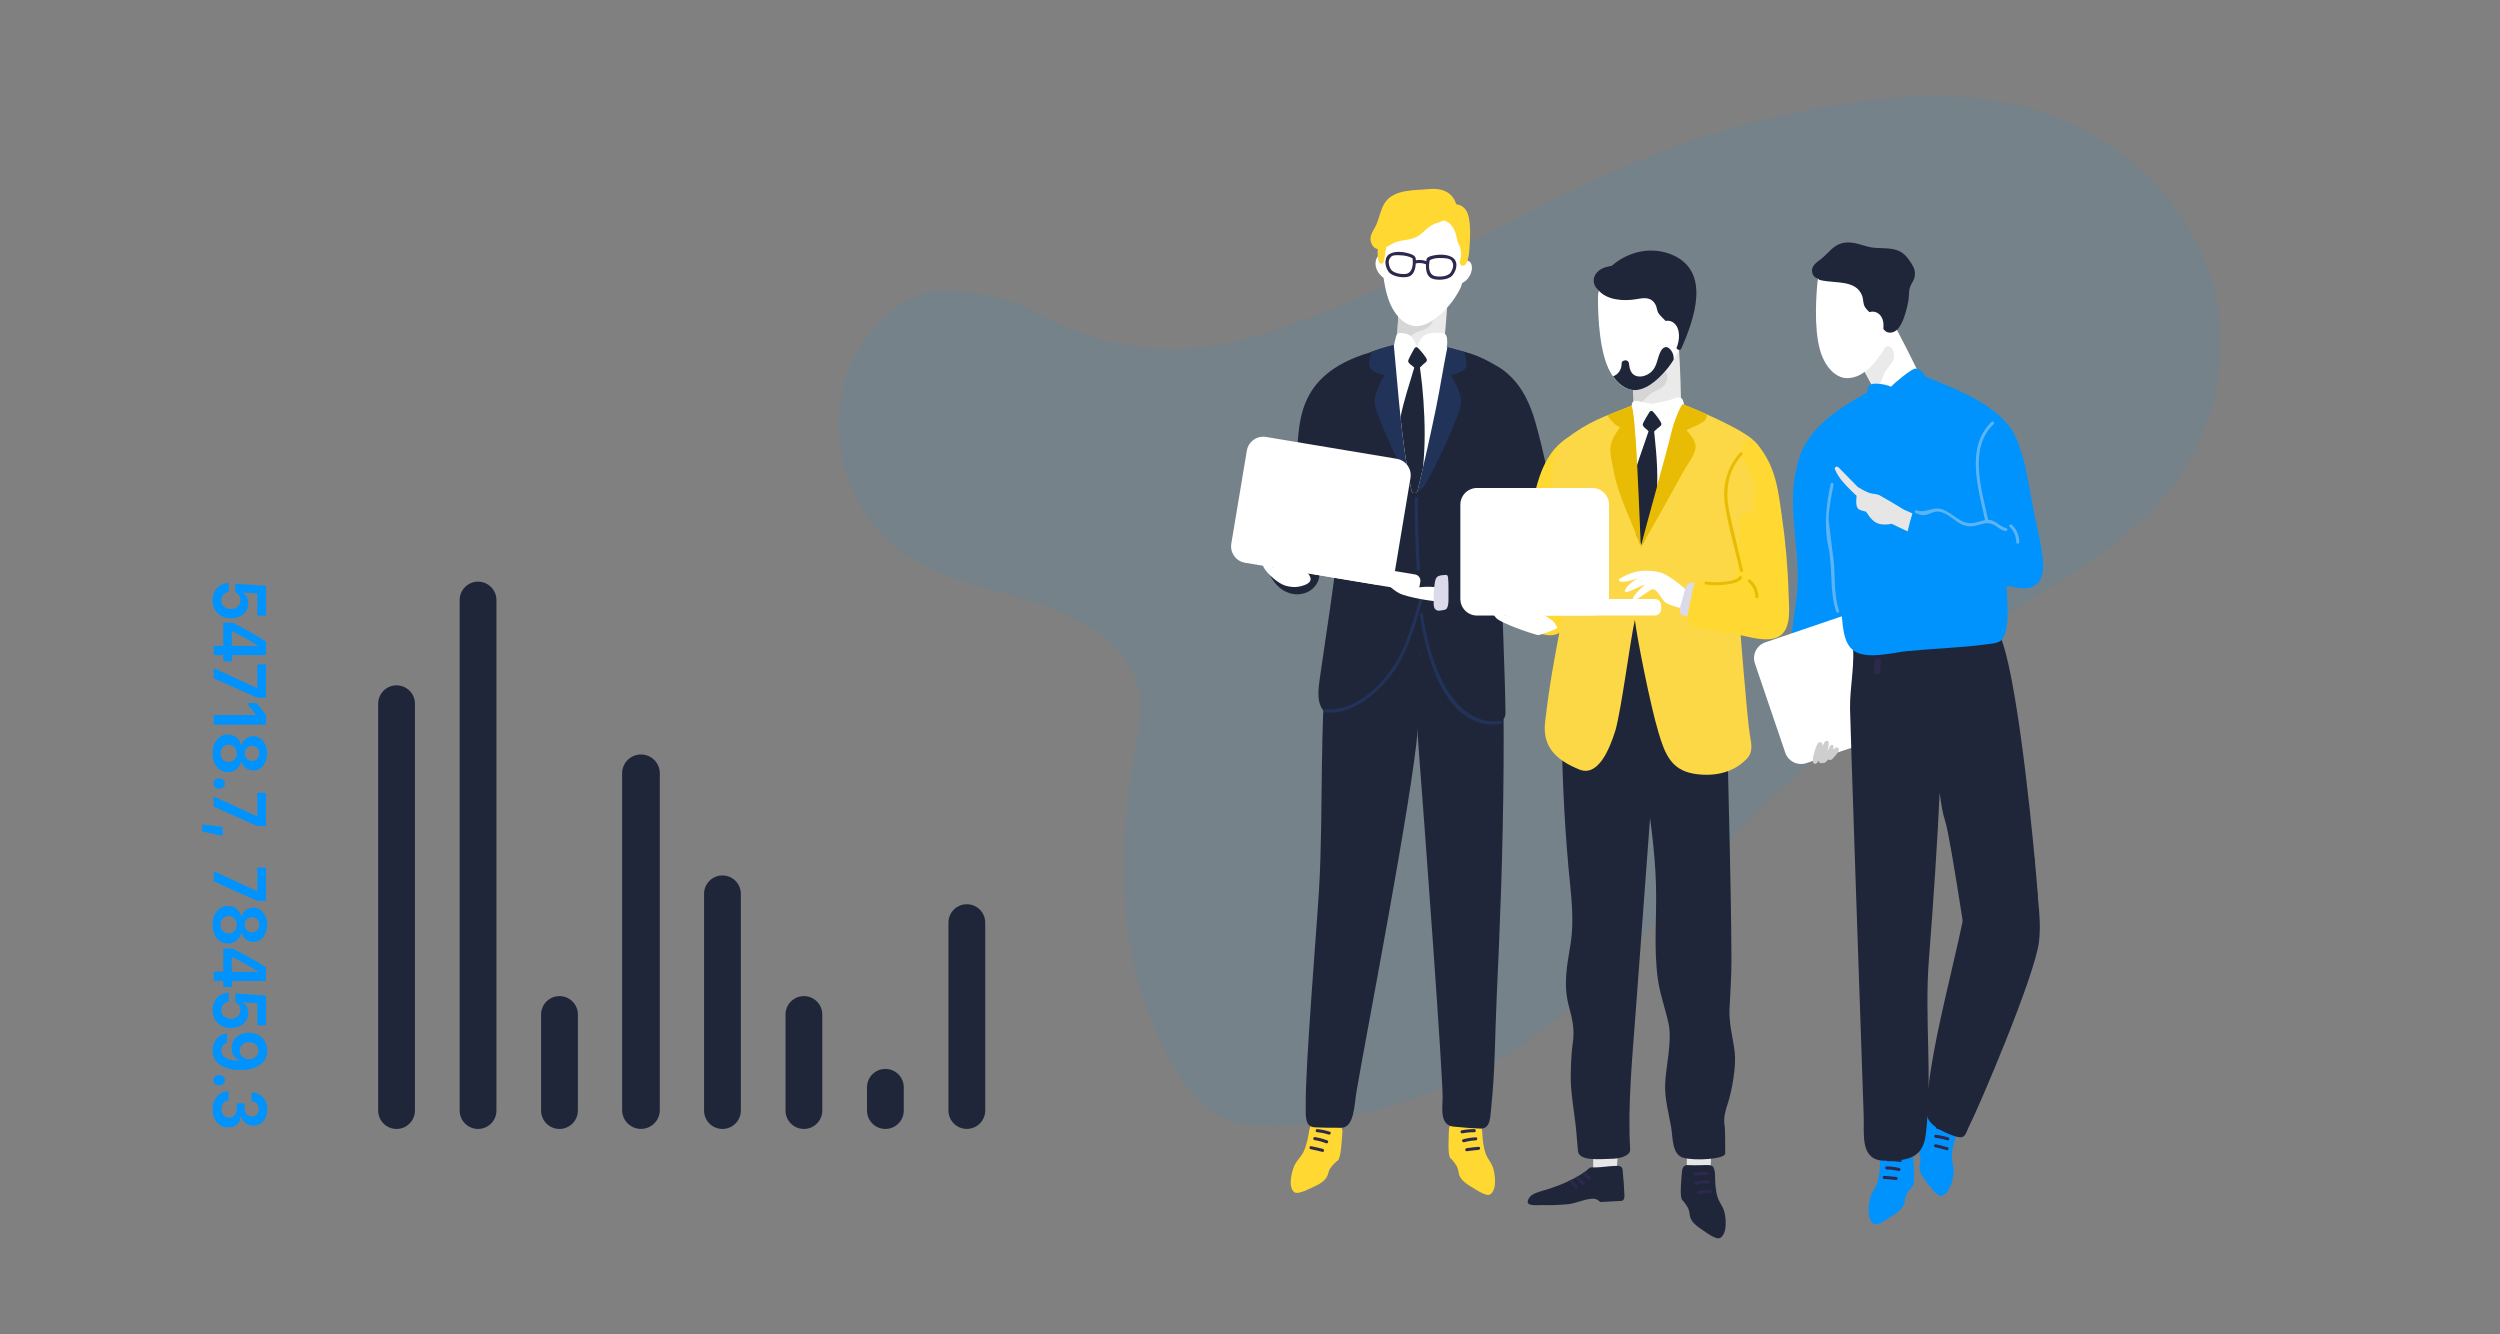 <?xml version="1.0" encoding="utf-8"?>
<!-- Generator: Adobe Illustrator 23.0.1, SVG Export Plug-In . SVG Version: 6.00 Build 0)  -->
<svg version="1.1" id="Layer_1" xmlns="http://www.w3.org/2000/svg" xmlns:xlink="http://www.w3.org/1999/xlink" x="0px" y="0px"
	 viewBox="0 0 609 325" style="enable-background:new 0 0 609 325;" xml:space="preserve">
<rect x="0" y="0" width="609" height="325" fill="#808080" stroke="none"/>
<style type="text/css">
	.st0{opacity:0.1;}
	.st1{fill:#0093FD;}
	.st2{opacity:0.08;}
	.st3{fill:#F5F5F5;}
	.st4{fill:#F4F3EE;}
	.st5{fill:#E6E6E6;}
	.st6{fill:#FFD931;}
	.st7{fill:#1F263A;}
	.st8{fill:#284F4C;}
	.st9{fill:#FFFFFF;}
	.st10{fill:#B3B3B3;}
	.st11{fill:#2992FA;}
	.st12{fill:#27374D;}
	.st13{fill:#DE614B;}
	.st14{fill:#2C294C;}
	.st15{fill:#EAEAEA;}
	.st16{fill:#D6D6D6;}
	.st17{fill:#223359;}
	.st18{fill:#FCD846;}
	.st19{fill:#DADAEA;}
	.st20{fill:#E8BC05;}
	.st21{fill:#CECECE;}
	.st22{opacity:0.4;fill:#E6E6E6;}
	.st23{opacity:0.4;}
	.st24{fill:#2A2BEE;}
	.st25{fill:url(#SVGID_1_);}
	.st26{fill:url(#SVGID_2_);}
	.st27{fill:none;stroke:#2A2BEE;stroke-width:8;stroke-miterlimit:10;}
	.st28{fill:none;stroke:url(#SVGID_3_);stroke-width:8;stroke-miterlimit:10;}
	.st29{fill:none;stroke:url(#SVGID_4_);stroke-width:7;stroke-miterlimit:10;}
	.st30{fill:url(#SVGID_5_);}
	.st31{fill:url(#SVGID_6_);}
	.st32{fill:url(#SVGID_7_);}
	.st33{fill:url(#SVGID_8_);}
	.st34{fill:url(#SVGID_9_);}
	.st35{fill:url(#SVGID_10_);}
	.st36{fill:url(#SVGID_11_);}
	.st37{fill:url(#SVGID_12_);}
	.st38{fill:url(#SVGID_13_);}
	.st39{fill:url(#SVGID_14_);}
	.st40{fill:url(#SVGID_15_);}
	.st41{fill:url(#SVGID_16_);}
	.st42{fill:url(#SVGID_17_);}
	.st43{fill:url(#SVGID_18_);}
	.st44{fill:url(#SVGID_19_);}
	.st45{fill:url(#SVGID_20_);}
	.st46{fill:#F9FBFF;}
	.st47{fill:#EDF5FC;}
	.st48{fill:none;stroke:#2A2BEE;stroke-width:3;stroke-miterlimit:10;}
	.st49{fill:url(#SVGID_21_);}
	.st50{fill:url(#SVGID_22_);}
	.st51{fill:url(#SVGID_23_);}
	.st52{fill:url(#SVGID_24_);}
	.st53{fill:url(#SVGID_25_);}
	.st54{fill:#DBDBDB;}
	.st55{fill:#AF9279;}
	.st56{fill:#F7DABC;}
	.st57{fill:#027FCC;}
	.st58{fill:#747489;}
	.st59{fill:#E2B705;}
	.st60{fill:#263556;}
	.st61{fill:#E0E0E0;}
	.st62{fill:#C4C4C4;}
	.st63{fill:#006EB2;}
	.st64{fill:#B8B8C9;}
	.st65{fill:#9393AB;}
	.st66{fill:#E5B900;}
	.st67{fill:#5578A3;}
	.st68{opacity:0.3;fill:#DADAEA;}
	.st69{fill:#C6C6C6;}
	.st70{fill:#0469BC;}
	.st71{opacity:0.2;}
	.st72{fill:#C1C1C1;}
	.st73{fill:#F2F2F2;}
	.st74{opacity:0.51;fill:#E6E1FF;}
	.st75{fill:#709FE0;}
	.st76{fill:#5183BF;}
	.st77{fill:#D1D1D1;}
	.st78{fill:#D6AE05;}
	.st79{fill:#DCDAE0;}
	.st80{fill:#F3F3F5;}
	.st81{fill:#D9924E;}
	.st82{fill:#C2C2ED;}
	.st83{fill:#636375;}
	.st84{fill:#543237;}
	.st85{fill:#3F3E66;}
	.st86{fill:#585866;}
	.st87{fill:#A04B40;}
	.st88{fill:#B7743D;}
	.st89{fill:#0074D3;}
</style>
<g class="st2">
	<path class="st1" d="M255.17,77.84c26.09,11.25,41.65,8.49,68.08-2.07c26.43-10.56,50.12-26.2,76.49-36.89
		c15.32-6.22,31.47-10.72,47.98-13.39c15.16-2.45,31-3.31,45.78,0.63c20.24,5.4,37.18,20.15,44.03,38.33
		c6.84,18.18,3.4,39.29-8.95,54.87c-10.63,13.42-26.69,22.19-41.58,31.66c-25.44,16.18-48.58,35.35-68.67,56.89
		c-14.51,15.56-27.63,32.53-45.33,45.05c-16.82,11.91-37.43,19.33-58.65,21.12c-6.03,0.51-12.47,0.49-17.66-2.36
		c-3.78-2.07-6.48-5.43-8.77-8.86c-15.54-23.22-16.42-52.33-11.58-79.16c0.98-5.45,2.18-11.06,0.8-16.44
		c-2.53-9.85-12.96-16.3-23.34-19.89c-10.38-3.59-21.64-5.4-31.02-10.82c-21.11-12.19-24.98-42.99-7.46-59.21
		c4.15-3.84,9.69-6.99,15.58-6.57C236.81,71.14,246.6,71.98,255.17,77.84C256.6,78.49,258.03,79.79,255.17,77.84"/>
</g>
<g>
	<path class="st13" d="M354.27,276.48c0.03,0.26,5.6,0.48,5.6,0.29c0-2.03,0.12-11.3,0.01-13.87c-0.01-0.35-0.25-0.48-0.49-0.44
		c-0.07-0.13-0.19-0.23-0.35-0.27c-1.41-0.3-4.74-1.54-5.09,0.85C353.64,265.11,354.06,274.47,354.27,276.48z"/>
	<g>
		<path class="st6" d="M363.56,284.08c-0.45-1.06-1.24-1.92-1.64-3.02c-0.3-0.84-0.48-1.71-0.61-2.59
			c-0.03-0.26-0.06-0.52-0.09-0.77c-0.05-0.45-0.08-0.9-0.12-1.35c-0.02-0.91-0.12-2.01-0.66-2.67c-0.26-0.31-0.85-0.36-1.65-0.3
			c-0.34,0.03-2.61,0.23-4.67,0.22c-1.03,0.1-1.16,1.15-1.18,2.07c-0.03,1.59-0.25,4.99,0.21,6.16c0.16,0.42,0.31,0.38,0.54,0.65
			c0.88,1.04,1.43,1.71,1.61,3.05c0.32,2.35,2.88,3.34,4.67,4.53c0.17,0.11,1.81,1.1,2.66,1.02c0.85-0.08,1.34-1.39,1.44-1.92
			C364.36,287.65,364.09,285.33,363.56,284.08z"/>
	</g>
	<path class="st14" d="M359.14,275.81c0.48,0.01,0.5-0.74,0.01-0.75c-1.04-0.02-2.07,0.08-3.09,0.29c-0.47,0.1-0.29,0.82,0.19,0.73
		C357.2,275.89,358.16,275.8,359.14,275.81z M359.49,277.05c-1.04,0.05-2.06,0.21-3.07,0.48c-0.46,0.13-0.23,0.84,0.23,0.71
		c0.94-0.25,1.89-0.4,2.87-0.45C360,277.77,359.97,277.03,359.49,277.05z M360.17,279.36c-0.97,0.08-1.93,0.19-2.89,0.33
		c-0.47,0.07-0.44,0.82,0.03,0.75c0.96-0.14,1.92-0.25,2.89-0.33C360.68,280.06,360.65,279.32,360.17,279.36z"/>
	<path class="st13" d="M325.59,277c-0.06,0.26-5.61-0.14-5.59-0.33c0.22-2.01,1.12-11.25,1.51-13.79c0.05-0.35,0.3-0.45,0.54-0.39
		c0.09-0.12,0.21-0.21,0.38-0.23c1.44-0.14,4.88-1.01,4.96,1.4C327.47,265.76,326.02,275.02,325.59,277z"/>
	<g>
		<path class="st6" d="M315.52,283.53c0.56-1,1.44-1.77,1.96-2.82c0.39-0.8,0.67-1.65,0.89-2.51c0.06-0.26,0.12-0.51,0.18-0.75
			c0.1-0.44,0.18-0.89,0.26-1.33c0.12-0.9,0.34-1.99,0.95-2.59c0.29-0.28,0.88-0.26,1.67-0.12c0.34,0.06,2.57,0.52,4.61,0.73
			c1.02,0.22,1.02,1.27,0.94,2.18c-0.14,1.58-0.3,4.99-0.89,6.1c-0.21,0.4-0.35,0.35-0.61,0.59c-0.99,0.94-1.61,1.55-1.94,2.86
			c-0.58,2.3-3.23,3.01-5.14,3.98c-0.18,0.09-1.92,0.89-2.76,0.72c-0.84-0.17-1.18-1.53-1.22-2.06
			C314.33,287,314.86,284.72,315.52,283.53z"/>
	</g>
	<path class="st14" d="M323.67,276.38c0.46,0.15,0.72-0.55,0.26-0.7c-0.99-0.32-2-0.53-3.04-0.63c-0.48-0.05-0.55,0.7-0.07,0.75
		C321.8,275.89,322.74,276.09,323.67,276.38z M320.22,277.73c0.96,0.15,1.89,0.41,2.8,0.76c0.45,0.18,0.76-0.51,0.31-0.68
		c-0.97-0.38-1.97-0.65-2.99-0.82C319.86,276.92,319.75,277.66,320.22,277.73z M319.29,279.95c0.95,0.19,1.9,0.4,2.83,0.65
		c0.47,0.12,0.58-0.62,0.12-0.74c-0.94-0.25-1.88-0.46-2.83-0.65C318.94,279.12,318.82,279.86,319.29,279.95z"/>
	<g>
		<path class="st7" d="M318.8,135.31c-1.25-0.1-1.91,1.07-2.47,2.04c-0.36,0.63-0.7,2.07-1.3,2.49c-0.38,0.27-1.45,0.4-1.94,0.63
			c-0.2,0.09-0.35,0.27-0.44,0.48c-0.8-0.83-1.41-1.89-1.84-2.95c-0.54-1.31-2.71-0.75-2.17,0.6c1.1,2.71,2.9,5.28,5.91,6
			c2.63,0.63,5.47-0.5,6.54-3.07C321.88,139.64,321.46,135.53,318.8,135.31z"/>
	</g>
	<g>
		<path class="st7" d="M365.96,156.76c-0.08-2.86-4.83-3.62-5.2-0.58c-0.03,0.24-0.05,0.48-0.08,0.72
			c-0.27-1.87-0.57-3.73-0.93-5.58c-0.38-1.96-2.27-2.22-3.65-1.44c-0.78-2.15-4.13-1.65-4.89,0.35c-0.1-1.32-0.21-2.65-0.31-3.97
			c-0.26-3.35-5.49-3.24-5.23,0.12c1.36,17.58-1.44,18.52-0.08,36.1c1.34,17.23,6.05,81.19,5.83,85.31
			c-0.15,2.94-0.44,6.35,2.71,6.66c3.85,0.38,4.17,0.34,6.44,0.47c2.59,0.15,2.44-2.96,2.69-5.19c0.96-8.82,0.92-17.88,1.33-26.74
			c0.41-8.67,0.77-17.34,1.06-26.01C366.31,196.91,366.55,176.83,365.96,156.76z"/>
	</g>
	<g>
		<path class="st7" d="M321.32,216.63c-0.5,8.66-3.4,43.7-3.24,52.57c0.04,2.24-0.39,5.32,2.2,5.41c2.27,0.08,2.59,0.14,6.45,0.12
			c3.17-0.02,3.2-5.73,3.68-8.63c2.2-13.09,13.52-71.26,14.96-88.3c1.48-17.57-0.71-12.28,2.24-29.67c0.56-3.33-4.64-3.9-5.2-0.6
			c-0.22,1.31-0.45,2.62-0.67,3.93c-0.58-2.06-3.86-2.86-4.84-0.79c-1.31-0.9-3.21-0.82-3.77,1.1c-0.53,1.81-0.99,3.64-1.44,5.47
			c-0.01-0.24-0.01-0.48-0.02-0.72c-0.1-3.06-7.68-2.95-8.03-0.11C321.25,176.36,322.47,196.59,321.32,216.63z"/>
	</g>
	<g>
		<path class="st15" d="M351.34,68.37c-2.44-0.94-4.89-1.83-7.36-2.66c-0.22-0.07-0.43-0.1-0.63-0.12
			c-1.32-0.22-2.88,0.68-2.72,2.46c0.57,6.56-0.27,10.36-0.39,16.96c-0.05,2.96,11.02,3.38,11.16,2.2
			c0.52-4.5,1.16-11.85,1.37-16.38C352.8,69.82,352.33,68.74,351.34,68.37z"/>
	</g>
	<g>
		<path class="st16" d="M344.38,81.33c1.15-0.74,2.59-0.85,3.68-1.71c1.23-0.96,1.89-3.67-0.36-3.68c-0.26,0-0.47,0.12-0.61,0.28
			c-0.97,0.01-2.32,0.7-3.18,1.18c-0.12-0.12-0.28-0.22-0.44-0.23c-0.89-0.07-1.9-1.39-2.83-0.81c-0.09,1.71-0.27,5.09-0.37,6.81
			c0.4,0.08,0.81,0.07,1.22-0.03C342.65,82.86,343.41,81.96,344.38,81.33z"/>
	</g>
	<path class="st9" d="M353.78,49.3c-1.73-1.9-4.65,0.27-7.02,0.22c-2.8-0.07-5.04-2-6.53,0.29c-1.86,1.95-3.6,3.97-3.69,6.79
		c-0.16,5.19,0.1,13.73,2.52,18.26c1.91,3.58,4.44,4.74,6.33,4.57c3.17-0.28,6.11-3.28,7.83-5.3c0.93-1.1,2.46-3.45,2.81-4.66
		C358.03,62.49,358.95,54.95,353.78,49.3z"/>
	<g>
		<path class="st7" d="M378.95,124.98c-1.42-7.37-2.86-14.8-4.9-22.03c-1.28-4.54-3.22-8.75-6.67-11.8
			c-0.7-0.66-1.49-1.26-2.38-1.78c-5.74-3.39-6.92-3.24-13.3-5.01c-0.64-0.18-4.05,0.93-6.85,0.82c-2.36-0.09-4.2-1.44-4.59-1.34
			c-2.32,0.58-4.59,1.25-6.71,2.07c-18.36,5.49-16.99,17.84-17.71,26.33c-0.49,5.75-2.67,8.72-2.12,14.54
			c0.18,1.87,2.43,2.45,3.41,1.06c0.54,1.57,3.18,1.85,3.59-0.07c0.05-0.25,0.11-0.51,0.16-0.76c0.96,0.97,2.81,0.97,3.06-0.7
			c0.17-1.15,0.31-2.29,0.42-3.44c0.16,0.73,0.32,1.46,0.47,2.19c0.82,3.96-0.11,6.99,0.71,10.95c-0.68,7.31-2.12,15.83-3.77,27.43
			c-0.6,4.23-2.28,11.63,4.98,10.67c6.2-0.82,11.07-4.68,14.42-11.39c2.46-4.93,4.52-11.03,5.03-16.5
			c0.96,5.09,1.75,11.76,3.84,16.53c2.79,6.35,3.18,9.85,11.26,12.72c2.64,0.94,5.43,0.55,5.43-1.65c0-6.23-0.94-30.33-1.15-34.8
			c0.54-3.55,0.81-6.53,1.16-9.6c0.44-0.19,0.78-0.55,0.87-1.09c0.92,0.19,1.91-0.21,2.09-1.26c0.06,0.28,0.12,0.57,0.18,0.85
			c0.39,1.96,2.75,1.62,3.46,0.18c0.88,0.77,2.51,0.3,2.99-0.87C377.54,127.66,379.27,126.67,378.95,124.98z"/>
	</g>
	<g>
		<path class="st17" d="M343.6,108.05c-0.08-0.38-0.3-0.61-0.57-0.72c-0.7-4.4-1.41-8.79-2.12-13.19c0.07-0.93,0.13-1.81,0.14-2.61
			c0-0.22-0.05-0.41-0.14-0.56c0.07-0.23,0.1-0.51,0.04-0.86c-0.03-0.19-0.08-0.37-0.12-0.56c0.16-0.47,0-0.89-0.3-1.18
			c-0.18-0.62-0.37-1.24-0.49-1.87c-0.16-0.83-0.29-1.67-0.41-2.51c-1.89,0.48-3.73,1.04-5.49,1.68c-0.26,1-0.74,2.21-0.59,3.25
			c0.22,1.53,2.23,2.07,3.75,2.43c-0.83,1.48-1.64,2.98-2.15,4.53c-0.71,2.13-0.01,3.79,0.77,5.81c2.14,5.54,4.71,10.91,7.55,16.12
			c0.63,1.16,2.32,0.34,2.06-0.87C344.89,113.98,344.25,111.02,343.6,108.05z"/>
	</g>
	<g>
		<path class="st17" d="M346.26,144.42c-1.93,6.4-3.42,13.08-7.31,18.64c-3.5,5-9.5,10.33-16.03,9.73c-0.48-0.04-0.48,0.71,0,0.75
			c6.37,0.59,12.3-4.31,15.92-9.07c4.44-5.83,6.08-12.96,8.14-19.85C347.12,144.15,346.4,143.96,346.26,144.42z"/>
	</g>
	<g>
		<path class="st17" d="M365.46,175.61c-6.21,0.96-11.02-3.75-13.68-8.83c-2.78-5.28-4.37-11.24-5.13-17.14
			c-0.06-0.47-0.8-0.47-0.74,0c1.24,9.87,6.26,28.77,19.76,26.69C366.13,176.26,365.93,175.53,365.46,175.61z"/>
	</g>
	<g>
		<path class="st17" d="M351.1,84.3c-0.11,0.75-0.23,1.5-0.37,2.24c-0.12,0.62-0.31,1.25-0.49,1.87c-0.3,0.29-0.46,0.71-0.3,1.18
			c-0.04,0.19-0.09,0.37-0.12,0.56c-0.06,0.35-0.03,0.63,0.04,0.86c-0.09,0.15-0.15,0.34-0.14,0.56c0.01,0.8,0.07,1.68,0.14,2.61
			c-0.71,4.4-1.42,8.79-2.12,13.19c-0.27,0.11-0.49,0.34-0.57,0.72c-0.65,2.96-1.65,8.38-2.29,11.34c-0.26,1.21,1.8-0.42,2.43-1.58
			c2.84-5.21,5.41-10.58,7.55-16.12c0.78-2.02,1.47-3.68,0.77-5.81c-0.51-1.54-1.32-3.05-2.15-4.53c1.52-0.36,3.52-0.9,3.75-2.43
			c0.15-1.05-0.33-2.26-0.59-3.26c-1.27-0.37-2.74-0.73-4.7-1.28C351.78,84.39,351.49,84.35,351.1,84.3z"/>
	</g>
	<path class="st9" d="M352.38,84.55c0.08-0.2,0.15-0.41,0.15-0.65c0.01-0.82,0.13-2.3-0.74-2.68c-0.7-0.3-1.8-0.11-2.55-0.11
		c-0.86,0.01-0.99,0.06-1.81,0.33c-1.02,0.34-1.88,1.98-2.2,3.02c-0.02,0-0.05,0-0.07,0c-0.37-1.18-1.39-2.91-2.55-3.14
		c-0.54-0.1-1.79-0.42-2.24,0.02c-0.24,0.23-0.31,0.75-0.39,1.04c-0.16,0.54-0.28,1.08-0.38,1.63c-0.02,0.01-0.05,0.01-0.07,0.02
		c1.15,11.83,1.85,23.91,4.32,35.53c0.16,0.73,1.28,0.71,1.45,0c1.62-6.7,3.13-13.42,4.52-20.16c1-4.9,1.75-9.88,2.76-14.79
		C352.53,84.58,352.45,84.56,352.38,84.55z"/>
	<g>
		<path class="st7" d="M347.05,105.73c0-5.42-0.46-11.32-1.03-15.25c0-0.09-0.01-0.17-0.03-0.24c-0.03-0.23-0.07-0.47-0.1-0.7
			c0.27-0.24,0.52-0.54,0.74-0.73c0.31-0.28,0.94-0.63,0.97-1.11c0.03-0.49-1.68-2.47-2.23-3c-0.25-0.24-0.67-0.11-0.8,0.13
			c-0.33,0.62-1.6,2.76-1.54,3.17c0.07,0.54,0.85,0.98,1.22,1.3c0.09,0.08,0.17,0.17,0.26,0.25c-1.15,4-2.54,7.97-3.34,12.04
			c0.63,6.05,1.43,12.08,2.69,17.98c0.16,0.73,1.28,0.71,1.45,0c0.46-1.89,0.9-3.78,1.34-5.68
			C346.9,111.32,347.06,108.55,347.05,105.73z"/>
	</g>
	<g>
		<path class="st1" d="M450.38,139.85c-0.24-0.78-0.88-1.29-1.6-1.5c-0.24-7.29-0.48-14.59-0.71-21.88
			c0.04-0.63,0.01-1.28-0.06-1.95c0-0.02,0-0.04,0-0.06c-0.03-0.2-0.05-0.4-0.08-0.6c-0.16-1.01-0.91-1.51-1.74-1.6
			c-0.06-0.37-0.11-0.74-0.17-1.1c-0.15-0.91-0.96-1.47-1.83-1.6c0.29-2.12-2.88-3.64-4.15-1.42c-6.49,11.32-1.19,23.69-2.24,35.79
			c-0.54,6.2-2.12,11.86-1.23,18.13c0.93,6.62,2.17,12.9,2.09,19.63c-0.02,1.33,1.05,2.11,2.25,2.25c1.07,0.13,2.15,0.26,3.22,0.39
			c1.16,0.14,2.33-1.15,2.25-2.25c-0.53-7.6,2.65-14.46,4.48-21.68C452.59,153.52,452.5,146.62,450.38,139.85z"/>
	</g>
	<g>
		<path class="st6" d="M382.5,106.29c-7.8,4.32-8.64,14.31-10.26,22.17c-1.36,6.6-5.59,17.44-0.54,23.42
			c1.71,2.02,5.44,3.78,8.03,2.36c2.65-1.44,3.21-6.31,3.48-8.98c1.06-10.4-1.44-21.1-3.42-31.25c-0.11-0.58-0.56-0.82-1.03-0.8
			c1.14-2.01,2.67-3.75,4.86-4.96C384.9,107.53,383.76,105.59,382.5,106.29z"/>
	</g>
	<path class="st9" d="M408.62,100.8c-2.38-0.52-5.31-1.2-8.01-1.2c-0.99-0.13-1.98-0.27-2.97-0.39c-1.1-0.13-1.35,1.15-0.77,1.84
		c-0.43,2.06,0,4.39,0.1,6.48c0.14,2.88,0.28,5.77,0.44,8.65c0.32,5.77,0.73,11.53,1.27,17.28c0.1,1.1,1.46,1.55,2.1,0.57
		c1.41-2.17,1.72-4.48,2.31-6.96c0.68-2.81,1.59-5.56,2.49-8.3c1.72-5.25,3.28-10.47,3.36-16.02
		C409.62,102.22,409.68,101.03,408.62,100.8z"/>
	<g>
		<path class="st5" d="M388.16,286.71c0.02,0.26,5.57,0.73,5.58,0.54c0.1-2.02,0.64-11.29,0.64-13.86c0-0.35-0.23-0.49-0.47-0.46
			c-0.07-0.13-0.18-0.24-0.34-0.29c-1.4-0.37-4.66-1.75-5.12,0.62C388.06,275.32,388.05,284.69,388.16,286.71z"/>
	</g>
	<g>
		<path class="st5" d="M410.96,286.71c0.02,0.26,5.57,0.73,5.58,0.54c0.1-2.02,0.64-11.29,0.64-13.86c0-0.35-0.23-0.49-0.47-0.46
			c-0.07-0.13-0.18-0.24-0.34-0.29c-1.4-0.37-4.66-1.75-5.12,0.62C410.86,275.32,410.85,284.69,410.96,286.71z"/>
	</g>
	<g>
		<path class="st7" d="M419.9,294.72c-0.4-1.08-1.15-1.97-1.5-3.09c-0.26-0.85-0.41-1.73-0.49-2.62c-0.02-0.26-0.04-0.52-0.06-0.77
			c-0.03-0.45-0.04-0.91-0.05-1.36c0.02-0.91-0.03-2.01-0.54-2.7c-0.24-0.32-0.83-0.4-1.63-0.38c-0.34,0.01-2.62,0.11-4.67,0.01
			c-1.04,0.06-1.21,1.09-1.27,2.01c-0.11,1.58-0.47,4.97-0.07,6.17c0.14,0.43,0.29,0.4,0.51,0.68c0.83,1.08,1.35,1.78,1.47,3.12
			c0.22,2.36,2.73,3.47,4.45,4.73c0.16,0.12,1.76,1.18,2.61,1.14c0.85-0.04,1.4-1.32,1.52-1.85
			C420.54,298.33,420.37,296,419.9,294.72z"/>
	</g>
	<g>
		<path class="st7" d="M422.59,256.43c-0.41-3.66-1.46-6.96-1.28-10.71c0.19-4.05,0.49-8.06,0.47-12.11
			c-0.09-18.78-0.7-37.57-1.06-56.35c-0.04-2.33-2.98-2.78-4.08-1.35c-0.2-1.92-0.46-3.84-0.82-5.75c-0.49-2.64-4.22-1.77-4.41,0.6
			c-0.1,1.22-0.18,2.45-0.27,3.67c-0.4-1.47-0.87-2.92-1.42-4.36c-0.43-1.11-1.53-1.69-2.53-1.58c-0.02-0.09-0.04-0.19-0.06-0.28
			c-0.42-1.85-2.84-2.01-3.9-0.87c-0.02-2.87-4.5-2.87-4.49,0.01c0.04,16.23,4.21,32.07,4.66,48.26c0.22,7.65-0.6,15.32,0.46,22.93
			c0.52,3.74,1.84,7.21,2.62,10.88c0.91,4.25-0.76,10.78-0.86,14.95c-0.07,3.37,0.87,6.82,1.46,10.12c0.45,2.48,0.15,6.76,2.97,7.54
			c2.89,0.8,10.21,0.33,10.21-1.05c0-1.21,0.03-5.71-0.16-6.88c-0.31-1.9,0.27-3.71,0.85-5.49
			C421.94,265.54,422.95,259.7,422.59,256.43z"/>
	</g>
	<g>
		<path class="st7" d="M375.85,293.56c2.17,0.05,3.81-0.02,5.95-0.2c2.03-0.16,3.45-1.06,5.76-1.33c1.79-0.21,1.96,0.81,2.37,0.79
			c1.66-0.09,3.33-0.18,5-0.28c0.12-0.01,0.85-0.02,0.78-1.34c-0.08-2.11-0.23-4.23-0.46-6.33c-0.19-1.05-1.13-0.86-1.8-0.85
			c-1.56,0.03-3.19,0.34-4.79,0.36c-1.89,0.03-0.95-0.15-2.43,0.94c-2.53,1.88-6.4,3.53-9.44,4.44c-0.97,0.29-3.47,0.89-4.14,1.83
			C370.91,294.07,374.06,293.52,375.85,293.56z"/>
	</g>
	<path class="st14" d="M384.49,286.48c-0.21,0.13-0.43,0.25-0.65,0.38c0.47,0.61,0.96,1.2,1.5,1.74c0.34,0.34,0.9-0.15,0.56-0.49
		C385.4,287.58,384.93,287.04,384.49,286.48z M382.26,287.66c0.44,0.64,0.93,1.24,1.46,1.81c0.33,0.35,0.89-0.14,0.56-0.49
		c-0.48-0.52-0.92-1.08-1.33-1.65C382.73,287.44,382.5,287.55,382.26,287.66z M386.08,285.44c-0.2,0.15-0.41,0.29-0.62,0.43
		c0.47,0.49,0.94,0.98,1.45,1.43c0.35,0.32,0.92-0.17,0.56-0.49C386.99,286.37,386.53,285.91,386.08,285.44z"/>
	<g>
		<path class="st7" d="M400.57,149.83c-3.28-1.14-7.08-1.96-10.19-0.07c-1.11,0.68-1.91,1.6-2.5,2.66c-0.96-0.04-1.9,0.39-2.31,1.41
			c-1.24-1.55-4.61-0.8-4.73,1.86c-0.55,12.42-0.55,24.86,0.01,37.28c0.27,6.09,0.68,12.17,1.22,18.24
			c0.56,6.26,1.52,12.6,0.5,18.86c-0.86,5.28-1.81,9.81-0.38,15.09c0.89,3.3,1.43,5.69,0.92,9.09c-0.38,2.49-0.6,7.87-0.41,10.4
			c0.22,2.95,0.7,5.91,1.06,8.85c0.28,2.23,0.4,4.57,0.63,6.86c0.26,2.61,5.43,1.96,8.28,1.92c1.7-0.03,4.56-0.61,4.44-2.36
			c-0.67-10.18,0.61-23.45,1.36-33.6l2.35-31.71c1.55-20.9,3.09-41.79,4.64-62.69C405.68,148.94,401.67,147.74,400.57,149.83z"/>
	</g>
	<g>
		<path class="st15" d="M407.28,82.42c-2.53-0.65-5.07-1.25-7.62-1.79c-0.23-0.05-0.44-0.05-0.64-0.04
			c-1.33-0.06-2.78,1.01-2.42,2.76c1.33,6.45,0.94,10.32,1.59,16.89c0.29,2.94,11.34,2.07,11.34,0.88c0-4.53-0.23-11.9-0.55-16.43
			C408.9,83.7,408.3,82.68,407.28,82.42z"/>
	</g>
	<g>
		<path class="st16" d="M401.87,96.11c1.05-0.87,2.47-1.15,3.45-2.12c1.1-1.1,1.45-3.87-0.79-3.62c-0.26,0.03-0.45,0.17-0.57,0.35
			c-0.97,0.12-2.22,0.96-3.02,1.55c-0.13-0.11-0.3-0.18-0.46-0.18c-0.9,0.03-1.92,0.5-2.78,1.18c0.11,1.71,0.2,3.43,0.3,5.15
			c0.4,0.03,0.82-0.03,1.2-0.17C400.34,97.83,400.98,96.85,401.87,96.11z"/>
	</g>
	<path class="st9" d="M406.33,64.69c-1.78-1.85-4.64,0.39-7.01,0.39c-2.8,0.01-5.09-1.87-6.53,0.46c-1.81,1.99-3.5,4.06-3.52,6.88
		c-0.03,5.19,0.45,13.72,2.98,18.19c2,3.53,4.55,4.63,6.45,4.41c3.16-0.36,6.03-3.43,7.69-5.5c0.9-1.12,2.37-3.51,2.69-4.73
		C410.91,77.77,411.63,70.2,406.33,64.69z"/>
	<path class="st9" d="M458.1,76.29c-2.57,0.49-5.12,1.01-7.66,1.61c-0.23,0.05-0.42,0.14-0.6,0.23c-1.23,0.51-2.09,2.09-1.02,3.52
		c3.94,5.28,5.22,8.95,8.6,14.62c1.51,2.54,11.15-2.93,10.64-4c-1.92-4.1-5.25-10.69-7.46-14.65
		C460.11,76.76,459.14,76.09,458.1,76.29z"/>
	<g>
		<path class="st15" d="M459,90.98c0.58-1.24,1.75-2.09,2.23-3.39c0.54-1.46-0.33-4.11-2.25-2.94c-0.23,0.14-0.33,0.35-0.37,0.56
			c-0.82,0.52-1.61,1.81-2.08,2.68c-0.17-0.04-0.35-0.04-0.49,0.04c-0.8,0.41-1.53,1.26-2.01,2.25c0.82,1.51,1.63,3.03,2.46,4.54
			c0.38-0.14,0.73-0.37,1.02-0.67C458.34,93.19,458.51,92.02,459,90.98z"/>
	</g>
	<path class="st9" d="M460.44,62.63c-1.6-2.01-4.66-0.04-7.02-0.26c-2.79-0.25-4.89-2.34-6.54-0.15c-1.99,1.82-3.86,3.72-4.14,6.52
		c-0.51,5.17-0.83,13.7,1.28,18.39c1.67,3.7,4.11,5.03,6.01,4.99c3.18-0.07,5.52-2.4,7.16-4.48c1.42-1.8,3.07-4.59,3.5-5.78
		C463.16,75.04,465.2,68.62,460.44,62.63z"/>
	<g>
		<path class="st7" d="M407.39,62.09c-5.06-2.18-10.8-0.83-14.72,2.63c-0.7,0.21-1.45,0.29-2.13,0.58
			c-0.82,0.35-1.57,0.93-1.99,1.73c-0.67,1.26-0.26,2.68,0.71,3.52c0.01,0.02,0.02,0.04,0.04,0.05c2.07,2.57,6.29,2.8,9.29,2.28
			c1.78-0.31,3.61-0.69,4.71,1.37c0.31,0.58,0.31,1.31,0.63,1.91c0.39,0.72,1.01,1.14,1.55,1.75c1.54,1.72,1.99,3.24,2.23,5.25
			c-0.01,0.05-0.02,0.1-0.03,0.15c-0.05,0.24,0,0.45,0.11,0.6c0.01,0.06,0.01,0.12,0.02,0.19c0.03,0.36,0.27,0.59,0.54,0.68
			c0.27,0.48,0.99,0.68,1.26,0.06C412.67,77.79,416.89,66.18,407.39,62.09z"/>
	</g>
	<path class="st9" d="M408.64,79.88c-0.4-0.98-1.28-1.73-2.37-1.75c-1.21-0.03-1.86,0.81-2.48,1.72c-0.97,1.42,0.88,2.66,2.11,1.92
		c0.02,0.24,0.05,0.5,0.03,0.68c-0.13,0.94-0.55,1.77-1.09,2.53c-1.13,1.59,1.47,3.07,2.6,1.52C408.72,84.74,409.51,82,408.64,79.88
		z"/>
	<g>
		<path class="st7" d="M404.54,85.6c-0.87,1.65-0.82,3.59-2.25,4.95c-0.89,0.84-2.39,1.44-3.63,1.06c-1.46-0.44-1.69-1.82-1.86-3.13
			c-0.08-0.62-0.75-0.83-1.17-0.64c-0.32,0.05-0.6,0.28-0.6,0.7c0.02,1.49-0.82,2.67-2.08,3.14c1.88,2.67,4.08,3.52,5.76,3.33
			c3.16-0.36,6.03-3.43,7.69-5.5c0.38-0.47,0.85-1.16,1.3-1.89c0.07-0.78-0.09-1.57-0.64-2.29
			C406.16,84.14,405.18,84.38,404.54,85.6z"/>
	</g>
	<g>
		<path class="st18" d="M426.27,179.04c-0.65-3.64-2.54-27.86-2.53-27.93c1.61-6.75,7.48-28.77,7.18-34.43
			c-0.21-3.99-1.45-7.86-4.82-10.28c-4.91-3.51-16.15-7.93-16.21-7.95c-0.17-0.08-1.76,2.79-2.82,7.23
			c-1.61,6.77-6.52,23.04-7.39,27.62c-0.16-3.7-1.23-34.87-2.34-34.43c-6.47,2.58-10.38,3.75-16.07,8.21
			c-7.43,5.83-0.13,40.27-0.95,44.58c-1.62,8.55-2.81,14.57-3.93,24.22c-0.69,5.9,2.49,9.2,8.35,11.58c4.44,1.8,7.25-4.57,8.82-9.68
			c1.52-5.62,3.5-21.46,4.7-26.78c0.46,4.06,3.68,20.54,5.78,27.54c1.5,4.98,3,9.02,8.64,9.95c4.5,0.74,9.43-0.06,12.85-3.66
			C427.13,183.15,426.64,181.12,426.27,179.04z"/>
	</g>
	<path class="st9" d="M387.89,149.95h-28.08c-2.25,0-4.07-1.82-4.07-4.07v-22.94c0-2.25,1.82-4.07,4.07-4.07h28.08
		c2.25,0,4.07,1.82,4.07,4.07v22.94C391.96,148.13,390.14,149.95,387.89,149.95z"/>
	<path class="st9" d="M466.63,176.84l-26.58,9.05c-2.13,0.72-4.44-0.41-5.16-2.54l-7.39-21.72c-0.72-2.13,0.41-4.44,2.54-5.16
		l26.58-9.05c2.13-0.72,4.44,0.41,5.16,2.54l7.39,21.72C469.89,173.8,468.76,176.12,466.63,176.84z"/>
	<path class="st14" d="M415.85,286.26c0.48,0.03,0.53-0.72,0.05-0.75c-1.04-0.06-2.07-0.01-3.1,0.15c-0.48,0.07-0.32,0.81,0.15,0.73
		C413.92,286.25,414.88,286.2,415.85,286.26z M416.15,287.51c-1.04,0-2.07,0.12-3.08,0.34c-0.47,0.1-0.27,0.83,0.2,0.72
		c0.95-0.21,1.91-0.31,2.88-0.32C416.63,288.26,416.63,287.51,416.15,287.51z M416.73,289.85c-0.97,0.04-1.93,0.1-2.9,0.2
		c-0.47,0.05-0.48,0.8,0,0.75c0.96-0.1,1.93-0.17,2.9-0.2C417.21,290.58,417.21,289.83,416.73,289.85z"/>
	<path class="st13" d="M464.81,283.41c-0.02,0.26-5.58,0.64-5.58,0.45c-0.06-2.03-0.44-11.3-0.41-13.87c0-0.35,0.24-0.48,0.48-0.46
		c0.07-0.13,0.18-0.24,0.35-0.28c1.4-0.34,4.69-1.67,5.11,0.7C465.12,272.02,464.96,281.39,464.81,283.41z"/>
	<g>
		<path class="st1" d="M455.74,291.27c0.42-1.07,1.18-1.95,1.55-3.06c0.28-0.84,0.44-1.72,0.53-2.61c0.02-0.26,0.05-0.52,0.07-0.77
			c0.03-0.45,0.06-0.91,0.08-1.36c-0.01-0.91,0.06-2.01,0.59-2.69c0.25-0.32,0.84-0.38,1.64-0.35c0.34,0.02,2.62,0.16,4.67,0.09
			c1.04,0.07,1.19,1.11,1.23,2.03c0.08,1.58,0.39,4.98-0.04,6.17c-0.15,0.42-0.3,0.39-0.52,0.67c-0.85,1.06-1.38,1.75-1.53,3.1
			c-0.26,2.35-2.79,3.42-4.54,4.66c-0.16,0.12-1.78,1.15-2.63,1.1c-0.85-0.05-1.38-1.35-1.49-1.87
			C455.04,294.87,455.25,292.54,455.74,291.27z"/>
	</g>
	<path class="st14" d="M462.83,283.06c0.47,0.08,0.64-0.65,0.17-0.73c-1.03-0.18-2.06-0.25-3.1-0.2c-0.48,0.02-0.45,0.77,0.03,0.75
		C460.9,282.84,461.86,282.9,462.83,283.06z M459.6,284.88c0.98,0.02,1.93,0.14,2.88,0.37c0.47,0.11,0.68-0.61,0.21-0.72
		c-1.01-0.24-2.04-0.38-3.08-0.4C459.13,284.12,459.12,284.87,459.6,284.88z M458.98,287.2c0.97,0.05,1.93,0.14,2.9,0.25
		c0.48,0.06,0.49-0.69,0.01-0.75c-0.96-0.11-1.93-0.2-2.9-0.25C458.51,286.43,458.5,287.17,458.98,287.2z"/>
	<path class="st13" d="M469.94,274.69c-0.07,0.26,5.06,2.44,5.12,2.27c0.73-1.89,4.14-10.52,4.96-12.96
		c0.11-0.33-0.07-0.54-0.3-0.59c-0.02-0.15-0.09-0.29-0.23-0.38c-1.21-0.79-3.88-3.13-5.06-1.02
		C473.41,263.83,470.46,272.73,469.94,274.69z"/>
	<g>
		<path class="st1" d="M475.91,285.1c-0.04-1.15-0.47-2.23-0.45-3.4c0.01-0.89,0.16-1.77,0.36-2.64c0.07-0.26,0.13-0.51,0.19-0.75
			c0.12-0.44,0.24-0.87,0.37-1.31c0.31-0.85,0.6-1.92,0.33-2.74c-0.13-0.38-0.66-0.64-1.43-0.87c-0.33-0.1-2.52-0.72-4.44-1.46
			c-1-0.27-1.49,0.66-1.84,1.51c-0.6,1.47-2.01,4.57-2,5.84c0,0.45,0.16,0.47,0.27,0.8c0.45,1.28,0.72,2.11,0.42,3.43
			c-0.53,2.31,1.5,4.15,2.75,5.89c0.12,0.16,1.3,1.67,2.12,1.9c0.82,0.23,1.74-0.82,2.02-1.28
			C475.39,288.72,475.96,286.46,475.91,285.1z"/>
	</g>
	<path class="st14" d="M474.73,275.8c0.45,0.18,0.73-0.52,0.28-0.69c-0.97-0.39-1.96-0.66-2.99-0.83c-0.47-0.08-0.56,0.66-0.09,0.74
		C472.89,275.17,473.82,275.43,474.73,275.8z M474.61,277.08c-0.99-0.32-2-0.53-3.04-0.64c-0.48-0.05-0.52,0.7-0.04,0.75
		c0.97,0.1,1.91,0.3,2.84,0.6C474.84,277.94,475.07,277.23,474.61,277.08z M474.43,279.47c-0.93-0.27-1.87-0.51-2.82-0.72
		c-0.47-0.1-0.71,0.61-0.23,0.71c0.95,0.21,1.88,0.45,2.82,0.72C474.66,280.32,474.89,279.61,474.43,279.47z"/>
	<path class="st9" d="M403.12,145.91H367.8v4.04h35.31c0.85,0,1.54-0.69,1.54-1.54v-0.95C404.66,146.6,403.97,145.91,403.12,145.91z
		"/>
	<path class="st9" d="M379.4,152.89c-1.15-2.02-1.06-1.53-3.22-3.07c-1.49-1.06-4.88,0.15-5.07-1.59c-0.03-1.28,0.23-3.36,0.06-4.64
		c-0.04-0.32-0.48-0.45-0.67-0.18c-0.75,1.03-1.21,4.14-1.27,4.25c-0.31-1.55-0.34-3.15-0.73-4.7c-0.09-0.36-0.55-0.45-0.72-0.09
		c-0.84,1.71-0.91,3.35-0.48,4.88c-0.17-0.37-0.84-3.9-1.92-4.86c-0.27-0.24-0.61,0.05-0.6,0.35c0.06,2.09,0.43,4.17,1.51,6
		c0.16,0.28,0.33,0.53,0.49,0.78c-0.65-0.35-1.26-0.74-1.5-1.52c-0.15-0.49-0.13-2.48-1.1-2.19c-0.16,0-0.33,0.07-0.35,0.26
		c-0.23,1.58-0.52,2.87,0.72,4.06c1.21,1.17,7.94,3.56,10.06,4.07C375.03,154.79,379.57,153.19,379.4,152.89z"/>
	<path class="st9" d="M394.59,140.94c1.8-1.06,3.77-1.85,5.88-1.91c2.55-0.07,4.3,0.46,4.81,0.72c3.48,1.72,7.24,5.57,8.99,7.28
		c0.31,0.31,0.23,0.66,0,0.9c-0.05,0.32-0.25,0.61-0.59,0.62c-2.32,0.1-4.99-0.43-7.44-1.45c-1.68-0.7-2.47-4.21-4.04-3.45
		c-1.1,0.65-2.73,1.98-3.9,2.51c-0.29,0.13-0.63-0.17-0.51-0.47c0.48-1.18,2.86-3.22,2.92-3.33c-1.48,0.56-2.86,1.39-4.37,1.88
		c-0.36,0.12-0.67-0.23-0.46-0.56c1.01-1.62,2.35-2.55,3.88-3c-0.4,0.05-3.75,1.36-5.14,0.95
		C394.27,141.53,394.34,141.09,394.59,140.94z"/>
	<path class="st19" d="M413.69,142.1c-0.8-0.08-2.03-0.42-2.62,0.3c-0.68,0.84-0.93,2.46-1.21,3.49c-0.25,0.93-0.85,2.36-0.58,3.32
		c0.27,0.97,1.65,0.86,2.45,0.88c0.53,0.02,0.8-0.49,0.73-0.95c-0.04-0.22-0.05-0.44-0.06-0.66c0.37-1.5,0.66-3,0.91-4.51
		c0-0.02,0.01-0.04,0.01-0.07c0.02-0.12,0.04-0.23,0.06-0.35c0.11,0.02,0.22,0.04,0.31,0.04
		C414.65,143.68,414.63,142.19,413.69,142.1z"/>
	<g>
		<path class="st6" d="M435.7,144.64c-0.17-6.42-0.75-12.83-1.68-19.19c-0.79-5.37-1.3-11.94-6.12-17.41
			c-2.2-2.5-5.03,1.37-3.04,4.12c1.57,2.17,2.34,4.72,2.87,7.33c-0.17,0.33-0.27,0.71-0.3,1.16c-0.08,1.46-0.16,2.92-0.24,4.38
			c-1.51-0.53-3.35,0.2-3.37,2.37c-0.06,5.17-0.52,10.27-1.4,15.34c-1.26-0.24-2.52-0.26-3.8-0.05c-0.78-0.35-1.55-0.72-2.32-1.11
			c-1.4-0.72-3.52-0.19-3.87,1.57c-0.42,2.11-0.84,4.23-1.26,6.34c-0.26,1.3,0.36,2.97,1.84,3.24c3.27,0.59,6.55,1.17,9.82,1.76
			c2.6,0.47,5.62,1.46,8.3,1.22C436.79,155.2,435.81,148.72,435.7,144.64z"/>
	</g>
	<g>
		<path class="st20" d="M424.6,138.88c-1.1-4.68-2.27-9.35-3.29-14.05c-1.11-5.13-0.53-10.01,3.08-14.04
			c0.32-0.35-0.2-0.88-0.52-0.52c-3.12,3.45-4.36,7.85-3.71,12.44c0.78,5.5,2.45,10.97,3.72,16.38
			C423.99,139.55,424.71,139.35,424.6,138.88z"/>
	</g>
	<g>
		<path class="st20" d="M426.39,141.24c-0.36-0.3-0.89,0.22-0.53,0.53c1.08,0.91,1.7,2.15,1.75,3.56c0.02,0.48,0.76,0.48,0.75,0
			C428.32,143.73,427.62,142.27,426.39,141.24z"/>
	</g>
	<path class="st9" d="M410.27,98.65c-0.2-0.75-0.27-1.72-1.17-1.82c-0.67-0.07-1.7,0.46-2.34,0.62c-0.97,0.25-1.95,0.46-2.93,0.65
		c-0.63,0.12-1.08,0.14-1.35,0.42c-0.02-0.02-0.03-0.03-0.04-0.05c-0.36-0.28-1.29-0.28-1.73-0.37c-0.7-0.13-1.69-0.51-2.4-0.45
		c-0.73,0.06-0.76,0.69-0.89,1.38c-0.05,0.26,0.14,0.43,0.34,0.46c-0.06,0.93,0.07,2.06,0.61,2.5c0.05,0.29,0.12,0.57,0.24,0.83
		c0.11,0.23,0.34,0.23,0.51,0.11c0.14,0.12,0.37,0.14,0.51-0.02c0.1,0.1,0.26,0.13,0.39,0.09c0.06,0.04,0.12,0.05,0.19,0.06
		c-0.01,0.04,0,0.07,0,0.11c-0.19-0.01-0.4,0.1-0.41,0.35c-0.01,0.24-0.02,0.48-0.03,0.73c-0.01,0.36,0.55,0.54,0.7,0.19
		c0.16-0.36,0.33-0.71,0.49-1.07c0.03,0.39,0.58,0.53,0.72,0.1c0.1-0.31,0.21-0.61,0.31-0.92c0,0.23-0.01,0.47-0.03,0.73
		c-0.03,0.47,0.68,0.48,0.75,0.03c0.11,0.47,0.23,0.94,0.37,1.41c0.14,0.47,0.83,0.27,0.73-0.2c-0.09-0.44-0.17-0.88-0.25-1.32
		c0.02-0.01,0.04-0.01,0.07-0.02c0.38-0.18,0.76-0.34,1.13-0.51c0.06,0.2,0.29,0.36,0.55,0.25c0.49-0.22,0.99-0.43,1.49-0.64
		c-0.04,0.26,0.22,0.52,0.55,0.38c0.17-0.08,0.35-0.15,0.52-0.23c-0.04,0.29,0.23,0.6,0.54,0.39c0.64-0.42,1.3-0.94,1.4-1.74
		c0.08-0.07,0.14-0.16,0.15-0.28c0.05-0.41,0.11-0.82,0.16-1.23c0.01-0.1-0.02-0.18-0.07-0.24c0-0.08,0.01-0.15,0.01-0.23
		C410.21,99.01,410.33,98.86,410.27,98.65z"/>
	<g>
		<path class="st7" d="M402.63,100.24c-0.24-0.25-0.67-0.13-0.8,0.1c-0.35,0.61-1.7,2.69-1.66,3.11c0.05,0.54,0.81,1.01,1.17,1.35
			c0.08,0.08,0.17,0.17,0.25,0.26c-1.43,4.32-3.15,8.59-4.06,13.03c0.07,1.19,0.15,2.39,0.22,3.58c0.11-1.18,0.29-2.35,0.53-3.5
			c-0.08,2.02-0.01,4.05,0.03,6.07c0.06,2.94-0.28,3.62,0.45,6.48c0.08,0.33,0.42,0.17,0.67,0.21c0.01,0.03,0.03,0.97,0.04,1
			c0.29,0.56,0.21,1.55,1.13-0.29c1.17-2.33,1.21-3.17,1.64-5.74c0.17-0.12,0.3-0.31,0.31-0.58c0.04-0.73,0.08-1.47,0.13-2.2
			c0.03-0.22,0.07-0.45,0.1-0.67c0.2,0.15,0.59,0.05,0.63-0.29c0.62-5.37,0.2-10.76-0.36-16.12c0-0.09,0-0.17-0.03-0.24
			c-0.02-0.23-0.05-0.47-0.07-0.7c0.28-0.23,0.54-0.51,0.76-0.7c0.32-0.27,0.97-0.6,1.01-1.07
			C404.79,102.83,403.16,100.79,402.63,100.24z"/>
	</g>
	<g>
		<path class="st20" d="M423.74,140.45c-0.86,0.98-2.74,1.15-3.94,1.28c-1.38,0.16-2.74,0.12-4.12-0.07
			c-0.47-0.06-0.67,0.65-0.2,0.72c1.59,0.22,3.18,0.26,4.77,0.05c1.35-0.18,3.08-0.37,4.02-1.46
			C424.58,140.62,424.06,140.09,423.74,140.45z"/>
	</g>
	<g>
		<path class="st20" d="M415.77,100.93c-3.24-1.45-5.84-2.47-5.86-2.48c-0.17-0.08-1.76,2.79-2.82,7.23
			c-1.41,5.93-5.76,20.93-7.4,27.62c0.07-0.07,0.13-0.15,0.19-0.24c3.48-6.04,6.87-12.14,10.22-18.25c0.88-1.61,3-4.17,2.95-6.1
			c-0.03-1.31-1.17-2.72-2.22-3.95c1.33-0.56,2.64-1.17,3.86-1.87C415.58,102.37,415.83,101.68,415.77,100.93z"/>
	</g>
	<g>
		<path class="st20" d="M397.35,98.88c-2.16,0.86-4.03,1.57-5.78,2.29c0.68,1.07,1.48,2.03,2.6,2.71c0.15,0.09,0.31,0.17,0.47,0.25
			c-1,1.31-1.95,2.75-2.25,4.27c-0.39,1.95,0.36,4.39,0.69,6.26c1.1,6.16,4.61,12.72,6.62,18.65
			C399.53,129.61,398.46,98.44,397.35,98.88z M399.69,133.31c0.07,0.22,0.11-0.02,0.12-0.59
			C399.76,132.93,399.72,133.13,399.69,133.31z"/>
	</g>
	<g>
		<path class="st7" d="M466.1,65.02c-0.55-1.13-1.75-2.82-2.83-3.52c-2.35-1.53-5.61-0.71-8.22-1.4c-2.11-0.56-4.17-1.44-6.39-0.85
			c-2.12,0.57-3.25,2.39-4.89,3.71c-1.1,0.89-2.79,1.81-2.27,3.58c0.23,0.79,0.74,1.19,1.36,1.32c0.12,0.17,0.3,0.31,0.57,0.37
			c3.52,0.87,8.68-0.17,10.18,3.8c0.37,0.97,0.14,1.95,0.77,2.88c0.89,1.32,2.39,1.97,3.28,3.38c0.8,1.28,1.38,3.16,3.36,2.66
			c2.07-0.53,3.01-4.13,3.46-5.82c0.35-1.31,0.55-2.6,0.56-3.81c0.01-0.96,0.37-1.86,0.88-2.67
			C466.56,67.63,466.7,66.26,466.1,65.02z"/>
	</g>
	<path class="st9" d="M458.62,77.89c-0.31-1.01-1.11-1.84-2.2-1.96c-1.2-0.14-1.93,0.63-2.63,1.48c-1.1,1.32,0.63,2.73,1.92,2.11
		c-0.01,0.24,0.01,0.5-0.04,0.68c-0.22,0.93-0.71,1.71-1.32,2.42c-1.27,1.47,1.18,3.19,2.45,1.75
		C458.25,82.74,459.29,80.08,458.62,77.89z"/>
	<g>
		<path class="st7" d="M496.41,217.95c-0.84-11.03-4.51-49.55-8.63-61.56c-0.77-2.25-4.42-10.15-4.35-7.75
			c0.03,1.12,0.12,2.23,0.26,3.34c-5.17,0.71-10.21,1.85-15.15,3.46c-0.02-0.39-0.04-0.78-0.06-1.16c-0.1-1.84-2.1-2.14-3.14-1.18
			c0-0.1-0.01-0.21-0.01-0.31c-0.09-2.06-3.55-2.45-3.72-0.29c0,0.03,0,0.07-0.01,0.1c-0.29-0.18-0.63-0.29-0.98-0.32
			c-0.05-2.08-3.38-2.36-3.71-0.26c-0.23,1.49-0.45,2.97-0.64,4.46c-0.75-0.3-1.65-0.15-2.14,0.59c-0.2,0.02-0.41,0.08-0.6,0.16
			c-0.02-0.17-0.05-0.34-0.08-0.51c-0.41-2.31-2.68-3.34-2.28-0.97c0.91,5.49-0.6,11.46-0.5,16.95c0.08,4,2.3,70.28,3.33,99.24
			c0.15,4.35-0.96,10.69,4.96,10.8c5.43,0.1,9.46-0.46,10.16-6.35c1.69-14.35-0.37-28.38,0.77-42.78
			c1.04-13.13,2.13-29.52,2.61-40.54c0.33,2.7,0.76,5.18,1.34,6.95c1.45,4.43,5.78,35.08,9.67,57.81
			c1.39-10.43,4.82-20.5,10.63-29.61c0.77-1.21,0.31,0.2,1.44,0.02C495.53,227.82,496.44,218.34,496.41,217.95z M481.85,157.1
			c-0.07-0.11-0.14-0.24-0.22-0.37c-0.15-0.25-0.32-0.43-0.51-0.58c0.31-0.05,0.62-0.11,0.93-0.16c0.01,0.07,0.01,0.13,0.02,0.2
			C481.95,156.45,481.87,156.75,481.85,157.1z"/>
	</g>
	<g>
		<path class="st1" d="M488.81,103.06c-4.83-5.54-12.71-8.38-19.76-11.33c-0.59-1.05-1.39-1.9-2.48-1.93
			c-0.88-0.03-5.11,3.51-5.91,4.41c-1.08-0.51-2.43-0.7-3.44-0.74c-0.66-0.03-1.46-0.05-1.9,0.53c-0.3,0.4-0.44,1.04-0.54,1.67
			c-8.02,4.32-16.31,10.15-17.04,18.86c-0.18,2.14,3.56,2.12,3.75,0c0.01-0.1,0.03-0.2,0.04-0.3c0.53,0.35,1.28,0.44,1.94,0.21
			c-0.22,1.66-0.22,3.55,0.55,4.89c-0.04,0.15-0.06,0.32-0.03,0.5c1.37,9.53,2.9,19.05,4.48,28.56c0.49,2.94,0.18,8.18,3.21,10.19
			c3.24,2.14,9.31,0.39,12.89,0.03c5.39-0.53,13.5-0.87,18.86-1.59c3.3-0.44,4.38-0.3,5.15-3.23c1.14-4.35-0.18-10.45,0.36-14.89
			c0.58-4.77,0.26-10.14,2.57-14.57c0.31-0.26,0.53-0.61,0.59-1.07C492.95,116.53,493.76,108.75,488.81,103.06z"/>
	</g>
	<g>
		<path class="st7" d="M495.6,209.36c-0.02-1.92-1.27,1.73-1.54,3.68c-0.25,1.81-0.48,3.62-0.71,5.43c-0.2,0.7-0.39,1.4-0.59,2.09
			c-0.09-1.29-1.76-1.92-2.6-0.94c0.29-1.05,0.58-2.09,0.86-3.14c0.46-1.69-1.64-2.66-2.59-1.46c0.13-0.53,0.26-1.07,0.4-1.6
			c0.4-1.62-1.56-2.81-2.65-1.38c-0.13,0.16-0.24,0.34-0.36,0.51c-0.65-0.06-1.34,0.22-1.59,0.93c-0.91,2.63-1.72,5.27-2.45,7.94
			c0.69-3.49,1.3-6.99,1.78-10.52c0.26-1.9-2.69-2.12-2.96-0.24c-1.82,12.68-5.16,25.02-7.88,37.52c-1.25,5.73-2.36,11.5-3.06,17.32
			c-0.25,2.09-0.74,4.39-0.19,6.48c0.7,2.64,5.38,4.41,7.03,4.89c2.5,0.71,2.29-0.91,3.37-2.94c1.84-3.48,15.82-36.05,16.83-44.56
			C497.5,222.57,495.67,215.68,495.6,209.36z"/>
	</g>
	<g>
		<path class="st21" d="M447.77,182.19c-0.3-0.25-0.61-0.09-0.87,0.12c-0.13,0.1-0.24,0.22-0.35,0.33c0.05-0.28,0.08-0.56,0.08-0.85
			c0-0.38-0.5-0.5-0.7-0.19c-0.31,0.48-0.59,0.98-0.84,1.5c0.21-0.71,0.5-1.64,0.36-2.37c-0.03-0.17-0.21-0.26-0.36-0.27
			c-0.62-0.04-0.85,0.76-1.04,1.22c-0.01,0.02-0.02,0.05-0.03,0.08c0-0.32-0.07-0.61-0.26-0.8c-0.09-0.09-0.55-0.35-0.9,0.06
			c-0.37,0.43-2.24,5.32-0.59,5.04c0.29-0.05,0.54-0.38,0.74-0.78c0.02,0.21,0.1,0.4,0.28,0.52c0.26,0.18,0.55,0.14,0.81,0.01
			c0.1,0.08,0.25,0.11,0.39,0.01c0.34-0.24,0.65-0.52,0.92-0.82c0.19,0.16,0.44,0.2,0.67,0.08c0.36-0.19,0.68-0.62,0.94-0.92
			c0.29-0.34,0.61-0.72,0.82-1.12C447.99,182.77,448.04,182.42,447.77,182.19z"/>
	</g>
	<path class="st22" d="M445.43,126.4c0.12-2.81,0.68-5.57,1.23-8.32c0.09-0.47-0.62-0.67-0.72-0.2c-1.07,5.24-1.68,10.12-0.54,15.4
		c1.11,5.19,0.2,10.66,1.89,15.72c0.15,0.46,0.88,0.26,0.72-0.2c-1.56-4.68-0.73-9.65-1.62-14.44"/>
	<g>
		<path class="st1" d="M497.65,136.31c-0.42-4.11-1.53-8.22-2.33-12.27c-0.82-4.15-1.4-8.45-2.51-12.53
			c-0.63-2.3-1.6-4.26-3.81-5.36c-1.29-0.64-2.44,1.3-1.14,1.95c1.46,0.73,2.4,2.34,3.04,4.26c-1.37-0.76-3.48-0.06-3.42,1.89
			c0.08,2.22,0.62,4.46,1.22,6.69c-0.14,0.01-0.28,0.03-0.42,0.06c-0.04-0.11-0.07-0.22-0.11-0.33c-0.72-1.94-2.92-2.1-4.13-0.54
			c-0.03,0.04-0.05,0.07-0.08,0.11c-1.41-0.7-3.41-0.1-3.18,1.85c0.1,0.88,0.14,1.76,0.18,2.64c-0.21,0.37-0.42,0.73-0.63,1.11
			c-0.09-0.07-0.17-0.14-0.27-0.21c-1.54-1.06-3.35-1.02-4.98-0.39c-1.05-0.27-2.14-0.09-3.2,0.99c-1,1.03-1.41,2.03-1.39,2.98
			c-0.38,0.07-0.76,0.15-1.14,0.24c-1.77,0.45-2.01,2.5-1.03,3.66c0.06,0.06,0.12,0.12,0.17,0.18c0.23,0.22,0.51,0.4,0.85,0.51
			c0.96,0.31,1.91,0.61,2.87,0.92c0.17,0.32,0.4,0.61,0.7,0.83c0.05,0.04,0.1,0.07,0.15,0.1c-1.15-0.34-2.35-0.7-3.46-1.03
			c0.21,0.31,0.41,0.62,0.56,0.95c0.04,0.08,0.08,0.17,0.12,0.25c0.63,0.37,1.13,0.92,1.48,1.56c1.88,0.59,3.74,1.24,5.61,1.91
			c3.6,1.28,7.22,2.57,10.98,3.29c2.16,0.42,5.43,1.35,7.4,0.02C497.73,141.27,497.87,138.4,497.65,136.31z"/>
	</g>
	<g>
		<path class="st5" d="M473.01,130.04c-0.47-0.48-0.96-0.92-1.46-1.35c0.03-0.2-0.04-0.43-0.21-0.56c-0.68-0.49-5.61-3.27-7.52-3.96
			c-1.93-1.2-3.89-2.36-5.87-3.47c-0.73-0.41-1.66-0.34-2.46-0.58c-0.94-0.28-2.85-1.4-2.99-1.54c-1.56-1.6-3.13-3.19-4.69-4.78
			c-0.32-0.33-1.02,0.01-0.83,0.48c0.86,2.16,2.47,3.74,4.09,5.36c0.39,0.39,0.78,0.77,1.18,1.13c-0.01,0.12-0.02,0.24-0.01,0.36
			c-0.09,0.99-0.23,2.61,0.77,3.06c0.17,0.07,1.04,0.36,1.55,0.45c0.93,1.38,1.88,2.83,3.65,3.07c0.85,0.11,1.74,0.07,2.6-0.11
			c2.7,1.29,5.4,2.58,8.11,3.87c0.58,0.28,1.04-0.5,0.5-0.86c-0.07-0.05-0.13-0.09-0.2-0.13c0.34,0.19,0.68,0.39,1.02,0.58
			c0.42,0.24,0.77-0.14,0.71-0.51c0.19,0.13,0.39,0.25,0.58,0.38c0.3,0.21,0.59,0.02,0.69-0.26c0.03,0.03,0.06,0.06,0.09,0.09
			C472.76,131.2,473.46,130.49,473.01,130.04z"/>
	</g>
	<g>
		<path class="st1" d="M476.4,126.74c-0.56-0.89-1.5-1.08-2.31-0.74c-0.06-0.96-0.81-1.88-1.86-1.82c-0.16,0.01-0.3,0.04-0.45,0.07
			c0.03-0.12,0.07-0.24,0.1-0.36c0.34-1.25-0.75-2.29-1.83-2.39c-0.89-0.77-2.65-0.7-3.21,0.78c-1.2,3.13-2.06,6.33-2.62,9.64
			c-0.19,1.15,0.74,2.19,1.73,2.39c0.54,0.98,1.84,1,2.73,0.41c0.41,0.72,1.23,1.18,2.11,0.89c0.14-0.05,0.27-0.1,0.39-0.16
			c-0.27,2.12,3.06,2.93,3.69,0.7c0.55-1.97,1.15-3.94,1.65-5.93C476.85,128.9,477.15,127.94,476.4,126.74z"/>
	</g>
	<g class="st23">
		<path class="st5" d="M488.73,128.64c-1.58-0.35-2.53-1.86-4.19-2.01c-0.08-0.01-0.16,0-0.24,0c-1.53-7.35-4.88-17.31,1.35-23.32
			c0.34-0.33-0.18-0.85-0.52-0.52c-6.45,6.18-3.17,16.31-1.58,23.91c-0.44,0.08-0.86,0.21-1.28,0.33c-1.63,0.48-2.91,0.66-4.5-0.18
			c-1.69-0.89-3.03-2.33-4.92-2.85c-2.15-0.59-3.86,1.12-5.98,0.29c-0.45-0.17-0.64,0.54-0.2,0.72c0.65,0.26,1.32,0.53,2.04,0.48
			c1.35-0.1,2.15-1.05,3.64-0.85c2.23,0.31,3.85,2.48,5.9,3.27c1.6,0.62,2.91,0.21,4.48-0.24c1.44-0.42,2.51-0.21,3.7,0.64
			c0.69,0.49,1.26,0.88,2.09,1.06C489,129.46,489.2,128.74,488.73,128.64z"/>
	</g>
	<g class="st23">
		<path class="st5" d="M490.08,127.84c-0.35-0.33-0.87,0.19-0.52,0.52c1.04,1,1.59,2.29,1.59,3.73c0,0.48,0.75,0.48,0.75,0
			C491.9,130.47,491.26,128.96,490.08,127.84z"/>
	</g>
	<path class="st14" d="M456.51,164.2c0.5,0.02,1,0.03,1.5,0.03c0.05-1.27,0.11-2.54,0.21-3.8c-0.5,0-0.99-0.01-1.49-0.03
		C456.63,161.66,456.56,162.93,456.51,164.2z"/>
	<path class="st9" d="M351.78,144.34c-0.53-1.26-2.24-1.36-3.4-1.4c-1.84-0.06-3.66,0.28-5.5,0.37c-0.68-0.34-1.34-0.77-2-1.35
		c-1.26-1.1-2.35-2.16-3.93-2.76c-0.35-0.13-0.65,0.15-0.57,0.5c0.39,1.81,2.85,3.93,4.39,4.77c1.97,1.07,8.98,2.16,9.7,2.01
		C351.5,146.27,352.21,145.37,351.78,144.34z"/>
	<path class="st19" d="M352.6,147.87c0.34-0.84,0.25-2.11,0.25-2.99c0-1.25,0.03-2.51-0.07-3.75c-0.06-0.71-0.05-1.12-0.7-1.07
		c-0.63,0.05-1.58,0.03-2.06,0.55c-0.53,0.57-0.55,1.87-0.64,2.57c-0.13,1.02-0.17,2.06-0.14,3.09c0.02,0.62-0.1,1.63,0.38,2.12
		c0.22,0.23,0.59,0.41,0.99,0.37C352.42,148.59,352.43,148.31,352.6,147.87z"/>
	<path class="st9" d="M335.13,142.41l-31.84-5.32c-2.22-0.37-3.71-2.47-3.34-4.68l3.78-22.63c0.37-2.22,2.47-3.71,4.68-3.34
		l31.84,5.32c2.22,0.37,3.71,2.47,3.34,4.68l-3.78,22.63C339.45,141.28,337.35,142.78,335.13,142.41z"/>
	<path class="st9" d="M344.72,139.94l-34.83-5.81l-0.67,3.99l34.83,5.81c0.84,0.14,1.64-0.43,1.78-1.27l0.16-0.94
		C346.13,140.88,345.56,140.08,344.72,139.94z"/>
	<path class="st9" d="M316.72,142.84c1.21-0.3,3.63-0.97,1.99-3.05c-1.13-1.43-4.12-0.18-3.81-1.89c0.33-1.23,1.16-3.16,1.36-4.43
		c0.05-0.32-0.33-0.56-0.6-0.36c-1,0.78-2.32,3.63-2.41,3.72c0.14-1.57,0.56-3.12,0.62-4.71c0.01-0.37-0.4-0.58-0.67-0.29
		c-1.29,1.41-1.81,2.96-1.83,4.55c-0.06-0.4,0.29-3.98-0.48-5.21c-0.19-0.3-0.6-0.12-0.68,0.16c-0.53,2.02-0.76,4.13-0.24,6.18
		c0.08,0.31,0.16,0.6,0.25,0.88c-0.53-0.52-1-1.07-1.01-1.88c-0.01-0.51,0.55-3.93-0.45-4.09c-0.16-0.03-0.33-0.02-0.41,0.15
		c-0.66,1.46-1.29,4.28-0.44,5.78c0.83,1.46,3.55,3.89,5.3,4.34C313.65,142.8,315.16,143.23,316.72,142.84z"/>
	<g>
		<path class="st17" d="M345.38,121.46c0-0.48-0.74-0.48-0.74,0c-0.03,5.74,0.15,11.48,0.49,17.21c0.03,0.48,0.78,0.48,0.75,0
			C345.55,132.94,345.4,127.2,345.38,121.46z"/>
	</g>
	<path class="st14" d="M353.53,62.55c-1.3-0.65-3.11-0.62-4.63-0.26c-1.55,0.37-1.4,0.89-1.45,1.33c-0.82-0.3-1.69-0.38-2.55-0.22
		c0-0.47,0.02-1.1-1.33-1.55c-1.48-0.5-3.27-0.72-4.62-0.2c-1.91,0.73-1.73,3.03-0.73,4.5c0.84,1.24,3.6,1.65,4.94,1.23
		c1.21-0.38,1.64-1.79,1.71-3.09c0-0.04,0-0.08,0.01-0.13c0.86-0.17,1.68-0.1,2.5,0.23c0,0.07-0.01,0.14-0.01,0.19
		c-0.06,1.3,0.24,2.75,1.4,3.25c1.29,0.55,4.08,0.42,5.04-0.74C354.95,65.74,355.36,63.46,353.53,62.55z M342.32,66.74
		c-1.17,0.1-3.05-0.22-3.63-1.3c-0.15-0.38-0.32-0.75-0.37-1.16c-0.12-1,0.21-1.35,0.61-1.79c0.48-0.42,1.49-0.32,2.09-0.31
		c1.09,0.03,2.11,0.23,3.08,0.73c0,0.03-0.01,0.05,0,0.08C344.3,64.42,344.1,66.59,342.32,66.74z M353.91,65.22
		c-0.09,0.4-0.3,0.75-0.48,1.12c-0.69,1.02-2.59,1.16-3.74,0.94c-1.76-0.33-1.75-2.51-1.39-3.91c0.01-0.03,0.89-0.37,1.35-0.44
		c0.58-0.09,1.18-0.1,1.79-0.06c0.6,0.04,1.61,0.05,2.05,0.51C353.84,63.86,354.13,64.24,353.91,65.22z"/>
	<g>
		<path class="st6" d="M357.8,52.96c-0.42-2-1.52-3.01-3.08-3.21c-0.89-3.04-3.63-4-6.65-3.69c-3.41,0.34-8.3,0-10.58,3.14
			c-1.26,1.74-1.46,4.17-2.47,6.06c-0.65,1.22-1.56,2.38-1,3.88c1.03,2.74,3.51,1.16,5.14,0.24c2.12-1.19,4.55-0.64,6.48-2
			c1.67-1.17,2.27-2.38,4.41-3.06c0.51-0.16,1.1-0.37,1.68-0.63c2.21,0.67,2.93,2.99,3.16,4.4c0.26,1.62,1.44,2.78,1.74,4.35
			c0.06,0.32,0.54,0.37,0.69,0.09c0.68-1.31,0.71-2.81,0.76-4.27C358.14,56.52,358.16,54.67,357.8,52.96z"/>
	</g>
	<path class="st9" d="M358.44,64.43c-0.49-1.57-2.44-1-2.88,0.29c-0.13,0.39,0.38,0.59,0.62,0.35c-0.03,0.1-0.06,0.21-0.09,0.3
		c-0.27,0.79-0.53,1.56-0.65,2.39c-0.03,0.22,0.1,0.37,0.27,0.44c0.01,0.01,0.01,0.02,0.02,0.03c-0.05,0.06-0.09,0.11-0.13,0.16
		c-0.21,0.27-0.03,0.76,0.37,0.63C357.65,68.46,358.97,66.17,358.44,64.43z"/>
	<path class="st9" d="M337.46,64.87c-0.1-0.44-0.18-0.91-0.35-1.34c0.2,0.03,0.43-0.08,0.44-0.35c0.01-0.62-0.43-1.13-1.08-1.1
		c-0.72,0.04-1.15,0.69-1.3,1.33c-0.44,1.78,0.67,3.54,2.14,4.45c0.23,0.14,0.6-0.04,0.57-0.33
		C337.78,66.64,337.65,65.75,337.46,64.87z"/>
	<g>
		<path class="st6" d="M357.82,59.51c-0.03-0.23-0.21-0.32-0.38-0.31c0.03-0.51-0.71-0.61-0.74-0.13c-0.04,0.54-0.09,1.07-0.15,1.6
			c-0.05-0.27-0.11-0.53-0.19-0.8c-0.13-0.46-0.81-0.17-0.69,0.29c0.21,0.75,0.3,1.51,0.22,2.29c-0.05,0.49-0.28,0.99-0.27,1.48
			c0.01,0.48,0.35,0.89,0.87,0.79c0.74-0.14,0.97-1.23,1.14-1.81C357.95,61.79,357.98,60.65,357.82,59.51z"/>
	</g>
	<g>
		<path class="st6" d="M337.4,58.64c-0.01-0.08-0.03-0.14-0.08-0.2c0.14-0.41-0.46-0.74-0.66-0.33c-0.16,0.33-0.28,0.64-0.35,0.96
			c-0.17-0.27-0.69-0.21-0.69,0.19c0.01,1.25-0.1,2.57,0.06,3.8c0.05,0.43,0.22,1.12,0.75,1.18c0.63,0.07,0.73-0.76,0.81-1.21
			c0.26-1.37,0.32-2.71,0.79-4.04C338.16,58.62,337.64,58.38,337.4,58.64z"/>
	</g>
</g>
<g>
	<path class="st7" d="M116.45,141.69L116.45,141.69c-2.47,0-4.48,2-4.48,4.48v124.36c0,2.47,2,4.48,4.48,4.48h0
		c2.47,0,4.48-2,4.48-4.48V146.17C120.93,143.69,118.92,141.69,116.45,141.69z"/>
</g>
<g>
	<path class="st7" d="M96.6,166.95L96.6,166.95c-2.47,0-4.48,2-4.48,4.48v99.1c0,2.47,2,4.48,4.48,4.48h0c2.47,0,4.48-2,4.48-4.48
		v-99.1C101.08,168.95,99.08,166.95,96.6,166.95z"/>
</g>
<g>
	<path class="st7" d="M136.29,242.65L136.29,242.65c-2.47,0-4.48,2-4.48,4.48v23.4c0,2.47,2,4.48,4.48,4.48h0
		c2.47,0,4.48-2,4.48-4.48v-23.4C140.77,244.65,138.77,242.65,136.29,242.65z"/>
</g>
<g>
	<path class="st7" d="M156.14,183.79L156.14,183.79c-2.54,0-4.59,2.06-4.59,4.59v82.03c0,2.54,2.06,4.59,4.59,4.59h0
		c2.54,0,4.59-2.06,4.59-4.59v-82.03C160.73,185.84,158.68,183.79,156.14,183.79z"/>
</g>
<g>
	<path class="st7" d="M175.99,213.26L175.99,213.26c-2.47,0-4.48,2-4.48,4.48v52.79c0,2.47,2,4.48,4.48,4.48l0,0
		c2.47,0,4.48-2,4.48-4.48v-52.79C180.46,215.26,178.46,213.26,175.99,213.26z"/>
</g>
<g>
	<path class="st7" d="M195.83,242.65L195.83,242.65c-2.47,0-4.48,2-4.48,4.48v23.4c0,2.47,2,4.48,4.48,4.48h0
		c2.47,0,4.48-2,4.48-4.48v-23.4C200.31,244.65,198.3,242.65,195.83,242.65z"/>
</g>
<g>
	<path class="st7" d="M215.68,260.39L215.68,260.39c-2.47,0-4.48,2-4.48,4.48v5.66c0,2.47,2,4.48,4.48,4.48h0
		c2.47,0,4.48-2,4.48-4.48v-5.66C220.15,262.39,218.15,260.39,215.68,260.39z"/>
</g>
<g>
	<path class="st7" d="M235.52,220.27L235.52,220.27c-2.47,0-4.48,2-4.48,4.48v45.77c0,2.47,2,4.48,4.48,4.48l0,0
		c2.47,0,4.48-2,4.48-4.48v-45.77C240,222.28,238,220.27,235.52,220.27z"/>
</g>
<g>
	<g>
		<path class="st1" d="M55.72,142v2.19c-1.1,0.13-1.83,0.97-1.83,2.06c0,1.25,0.96,2.11,2.35,2.11c1.37,0,2.33-0.86,2.33-2.1
			c0-0.91-0.48-1.62-1.24-2v-2.06l7.48,0.52v7.22h-2.12v-5.34l-3.58-0.27v0.05c0.86,0.47,1.38,1.4,1.38,2.55
			c0,2.16-1.75,3.7-4.18,3.7c-2.69,0-4.52-1.78-4.52-4.38C51.78,143.82,53.4,142.06,55.72,142z"/>
	</g>
	<g>
		<path class="st1" d="M54.4,157.33v-5.63h2.22c2.11,0.99,4.33,2.22,8.17,4.54v3.34h-8.27v1.49H54.4v-1.49h-2.34v-2.25H54.4z
			 M56.46,153.76v3.61h6.44v-0.05c-2.66-1.64-4.47-2.67-6.36-3.57H56.46z"/>
	</g>
	<g>
		<path class="st1" d="M62.63,167.63h0.05v-5.76h2.12v8.09h-2.15l-10.59-4.72v-2.49L62.63,167.63z"/>
	</g>
	<g>
		<path class="st1" d="M62.36,174.2v-0.05l-2.21-2.89h2.37l2.29,2.92v2.35H52.06v-2.34H62.36z"/>
	</g>
	<g>
		<path class="st1" d="M55.51,178.93c1.68,0,2.91,1.1,3.25,2.64h0.05c0.36-1.33,1.46-2.23,2.84-2.23c1.98,0,3.43,1.73,3.43,4.18
			c0,2.45-1.44,4.17-3.43,4.17c-1.37,0-2.46-0.89-2.83-2.22h-0.05c-0.34,1.54-1.58,2.63-3.26,2.63c-2.21,0-3.73-1.89-3.73-4.59
			C51.78,180.81,53.31,178.93,55.51,178.93z M55.71,185.62c1.15,0,1.97-0.86,1.97-2.11c0-1.25-0.83-2.12-1.97-2.12
			c-1.16,0-1.99,0.87-1.99,2.12C53.72,184.76,54.55,185.62,55.71,185.62z M61.39,185.35c1.05,0,1.77-0.77,1.77-1.83
			c0-1.07-0.72-1.83-1.77-1.83c-1.04,0-1.77,0.76-1.77,1.83C59.62,184.58,60.34,185.35,61.39,185.35z"/>
	</g>
	<g>
		<path class="st1" d="M53.38,189.61c0.79,0,1.42,0.56,1.42,1.26c0,0.7-0.63,1.26-1.42,1.26c-0.79,0-1.42-0.56-1.42-1.26
			C51.96,190.16,52.59,189.61,53.38,189.61z"/>
	</g>
	<g>
		<path class="st1" d="M62.63,198.88h0.05v-5.76h2.12v8.09h-2.15l-10.59-4.72v-2.49L62.63,198.88z"/>
	</g>
	<g>
		<path class="st1" d="M49.27,200.84l4.98,0.59v2.18l-4.98-1.05V200.84z"/>
	</g>
	<g>
		<path class="st1" d="M62.63,217.1h0.05v-5.76h2.12v8.09h-2.15l-10.59-4.72v-2.49L62.63,217.1z"/>
	</g>
	<g>
		<path class="st1" d="M55.51,220.68c1.68,0,2.91,1.1,3.25,2.64h0.05c0.36-1.33,1.46-2.23,2.84-2.23c1.98,0,3.43,1.73,3.43,4.18
			c0,2.45-1.44,4.17-3.43,4.17c-1.37,0-2.46-0.89-2.83-2.22h-0.05c-0.34,1.54-1.58,2.63-3.26,2.63c-2.21,0-3.73-1.89-3.73-4.59
			C51.78,222.56,53.31,220.68,55.51,220.68z M55.71,227.38c1.15,0,1.97-0.86,1.97-2.11s-0.83-2.12-1.97-2.12
			c-1.16,0-1.99,0.87-1.99,2.12S54.55,227.38,55.71,227.38z M61.39,227.1c1.05,0,1.77-0.77,1.77-1.83c0-1.07-0.72-1.83-1.77-1.83
			c-1.04,0-1.77,0.76-1.77,1.83C59.62,226.34,60.34,227.1,61.39,227.1z"/>
	</g>
	<g>
		<path class="st1" d="M54.4,236.7v-5.63h2.22c2.11,0.99,4.33,2.22,8.17,4.54v3.34h-8.27v1.49H54.4v-1.49h-2.34v-2.25H54.4z
			 M56.46,233.13v3.61h6.44v-0.05c-2.66-1.64-4.47-2.67-6.36-3.57H56.46z"/>
	</g>
	<g>
		<path class="st1" d="M55.72,241.81V244c-1.1,0.13-1.83,0.97-1.83,2.06c0,1.25,0.96,2.11,2.35,2.11c1.37,0,2.33-0.86,2.33-2.1
			c0-0.91-0.48-1.62-1.24-2V242l7.48,0.52v7.22h-2.12v-5.34l-3.58-0.27v0.05c0.86,0.47,1.38,1.4,1.38,2.55c0,2.16-1.75,3.7-4.18,3.7
			c-2.69,0-4.52-1.78-4.52-4.38C51.78,243.63,53.4,241.87,55.72,241.81z"/>
	</g>
	<g>
		<path class="st1" d="M55.29,251.7v2.34c-0.91,0.25-1.39,0.95-1.39,1.9c0,1.7,1.85,2.46,4.59,2.45v-0.05
			c-1.24-0.41-2.07-1.53-2.07-3.01c0-2.1,1.68-3.76,4.16-3.76c2.64,0,4.52,1.83,4.52,4.36c0,2.49-1.9,4.72-6.55,4.72
			c-4.22,0-6.76-1.78-6.76-4.72C51.78,253.7,53.22,251.99,55.29,251.7z M60.63,258.03c1.32,0,2.33-0.92,2.33-2.08
			c0-1.17-1-2.09-2.29-2.09c-1.33,0-2.29,0.88-2.29,2.06C58.39,257.12,59.33,258.03,60.63,258.03z"/>
	</g>
	<g>
		<path class="st1" d="M53.38,261.88c0.79,0,1.42,0.56,1.42,1.26c0,0.7-0.63,1.26-1.42,1.26c-0.79,0-1.42-0.56-1.42-1.26
			C51.96,262.44,52.59,261.88,53.38,261.88z"/>
	</g>
	<g>
		<path class="st1" d="M59.57,268.76v1.26c0,1.18,0.72,1.95,1.77,1.95s1.7-0.64,1.7-1.76c0-1.11-0.67-1.89-1.77-1.96v-2.17
			c2.33,0.12,3.82,1.76,3.82,4.13c0,2.39-1.33,4.01-3.37,4.01c-1.62,0-2.67-1.03-2.98-2.36h-0.05c-0.18,1.68-1.3,2.78-3.05,2.78
			c-2.31,0-3.85-1.78-3.85-4.41c0-2.56,1.55-4.3,3.89-4.4v2.26c-1.04,0.08-1.75,0.89-1.75,2.14c0,1.18,0.74,2,1.82,2
			c1.24,0.01,1.92-0.8,1.92-2.17v-1.29H59.57z"/>
	</g>
</g>
</svg>
